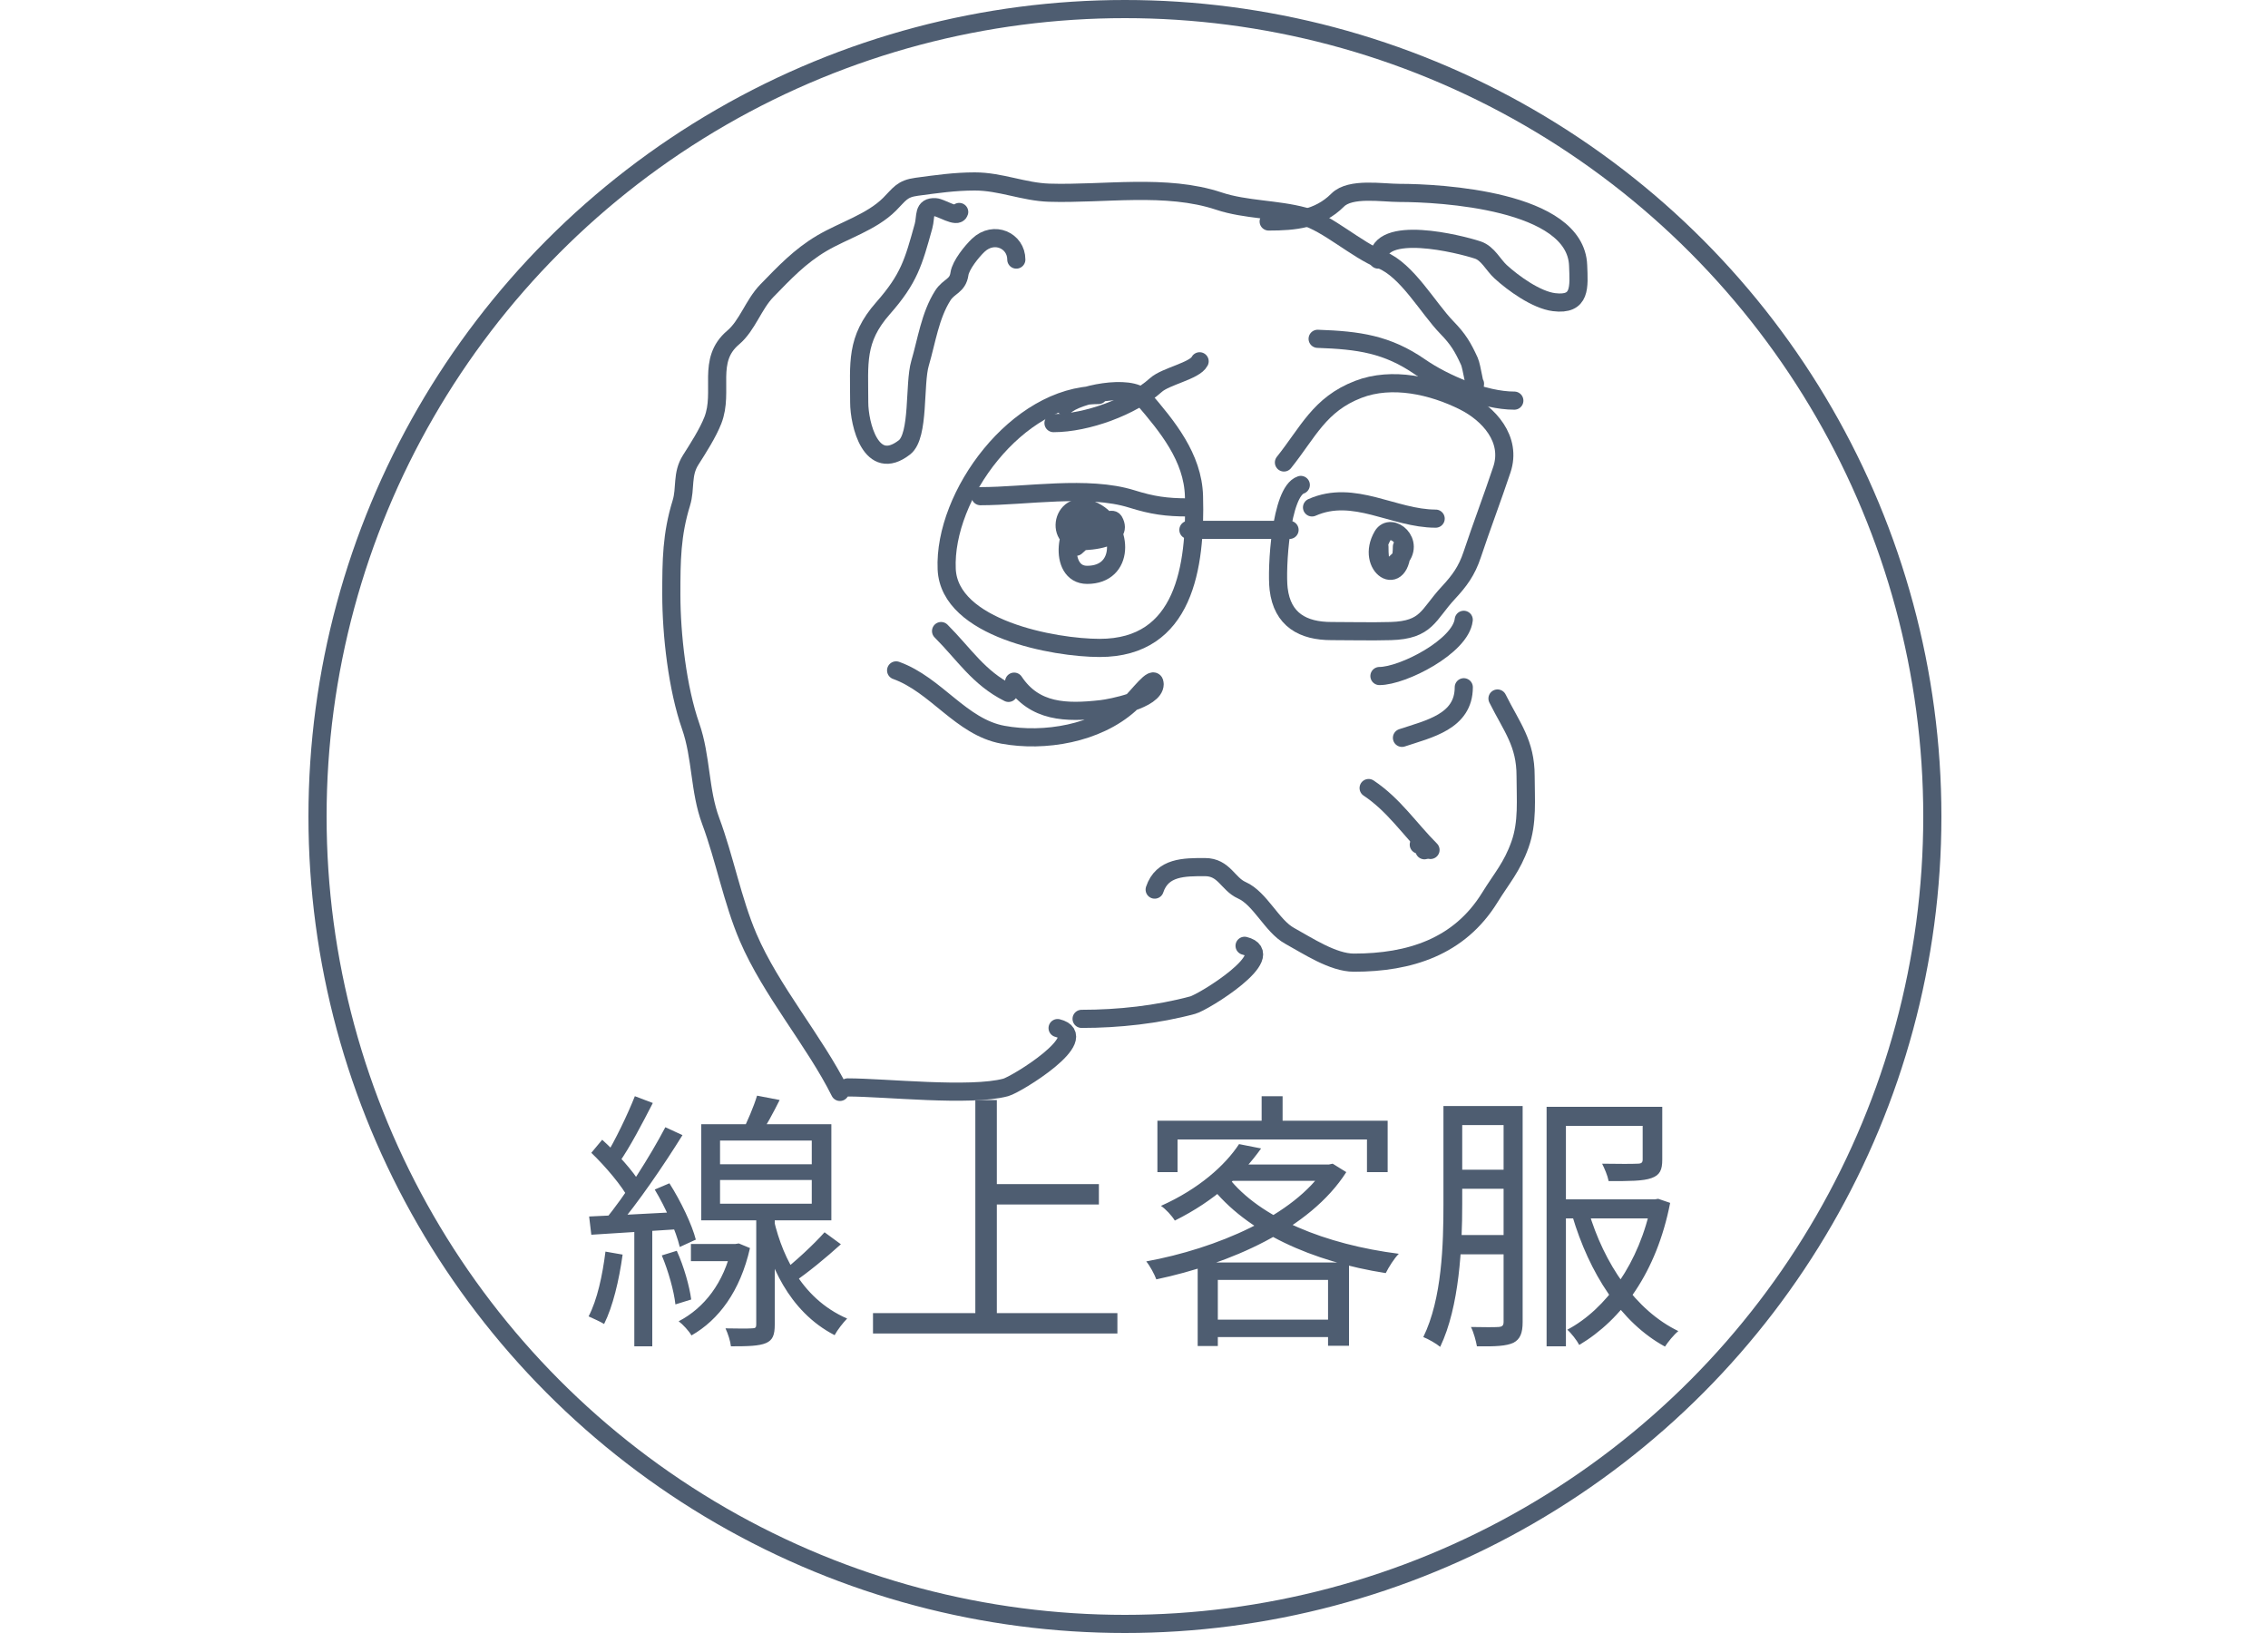 <svg width="125" height="90" viewBox="0 0 125 90" fill="none" xmlns="http://www.w3.org/2000/svg">
<circle cx="62" cy="45" r="44.5" stroke="#4E5D71"/>
<path d="M60.541 21.77C56.063 21.77 51.993 27.309 52.177 31.373C52.326 34.648 58.102 35.709 60.609 35.709C65.285 35.709 65.911 31.229 65.806 27.346C65.748 25.202 64.33 23.492 63.001 21.942C62.32 21.147 59.353 21.719 58.682 22.39" stroke="#4E5D71" stroke-linecap="round" stroke-linejoin="round"/>
<path d="M59.92 28.585C58.732 28.585 58.263 31.682 59.92 31.682C61.989 31.682 61.901 29.155 60.471 28.275C58.603 27.126 57.986 29.824 59.628 29.824C60.052 29.824 61.951 29.701 61.4 28.722C61.156 28.289 59.542 29.941 59.301 30.134" stroke="#4E5D71" stroke-linecap="round" stroke-linejoin="round"/>
<path d="M54.036 27.346C56.557 27.346 59.955 26.742 62.382 27.5C63.514 27.854 64.281 27.965 65.496 27.965" stroke="#4E5D71" stroke-linecap="round" stroke-linejoin="round"/>
<path d="M65.498 29.204H71.073" stroke="#4E5D71" stroke-linecap="round" stroke-linejoin="round"/>
<path d="M71.693 26.727C70.585 27.096 70.341 31.353 70.471 32.457C70.672 34.165 71.823 34.78 73.379 34.78C74.468 34.78 75.561 34.81 76.649 34.78C78.654 34.724 78.702 33.879 79.815 32.681C80.444 32.003 80.84 31.466 81.14 30.564C81.665 28.989 82.253 27.449 82.775 25.883C83.335 24.205 82.057 22.805 80.676 22.115C78.955 21.255 76.722 20.741 74.859 21.461C72.719 22.288 72.102 23.815 70.764 25.488" stroke="#4E5D71" stroke-linecap="round" stroke-linejoin="round"/>
<path d="M51.867 34.78C53.139 36.051 53.933 37.361 55.584 38.187" stroke="#4E5D71" stroke-linecap="round" stroke-linejoin="round"/>
<path d="M49.389 36.948C51.603 37.745 52.968 40.068 55.274 40.493C57.555 40.913 60.452 40.435 62.261 38.807C62.698 38.414 63.638 37.118 63.638 37.705C63.638 38.564 61.228 39.023 60.712 39.082C58.734 39.308 57.019 39.255 55.894 37.568" stroke="#4E5D71" stroke-linecap="round" stroke-linejoin="round"/>
<path d="M72.312 27.965C74.618 26.94 76.805 28.584 79.126 28.584" stroke="#4E5D71" stroke-linecap="round" stroke-linejoin="round"/>
<path d="M76.027 30.133C76.027 30.962 76.092 31.858 77.077 30.873C78.066 29.884 76.656 28.747 76.199 29.531C75.225 31.201 77.266 32.584 77.266 30.133" stroke="#4E5D71" stroke-linecap="round" stroke-linejoin="round"/>
<path d="M80.673 34.16C80.51 35.626 77.32 37.258 76.027 37.258" stroke="#4E5D71" stroke-linecap="round" stroke-linejoin="round"/>
<path d="M80.676 37.877C80.676 39.774 78.749 40.172 77.269 40.665" stroke="#4E5D71" stroke-linecap="round" stroke-linejoin="round"/>
<path d="M82.534 38.497C83.328 40.086 84.083 40.951 84.083 42.765C84.083 44.047 84.21 45.327 83.773 46.55C83.328 47.797 82.784 48.377 82.104 49.476C80.427 52.184 77.698 53.055 74.618 53.055C73.465 53.055 72.075 52.126 71.073 51.575C70.098 51.039 69.459 49.516 68.44 49.063C67.671 48.721 67.472 47.789 66.41 47.789C65.267 47.789 64.056 47.776 63.639 49.029" stroke="#4E5D71" stroke-linecap="round" stroke-linejoin="round"/>
<path d="M78.196 46.55C78.482 46.586 78.401 46.651 78.506 46.86" stroke="#4E5D71" stroke-linecap="round" stroke-linejoin="round"/>
<path d="M58.063 23.319C59.9 23.319 62.392 22.404 63.708 21.22C64.249 20.733 65.851 20.443 66.117 19.912" stroke="#4E5D71" stroke-linecap="round" stroke-linejoin="round"/>
<path d="M72.621 18.673C74.889 18.751 76.461 18.973 78.265 20.222C79.595 21.142 81.796 22.08 83.462 22.08" stroke="#4E5D71" stroke-linecap="round" stroke-linejoin="round"/>
<path d="M81.294 21.151C81.294 21.455 81.118 20.205 80.984 19.912C80.623 19.122 80.365 18.691 79.745 18.053C78.701 16.98 77.559 14.89 76.132 14.319C74.766 13.773 73.145 12.277 71.864 11.927C70.364 11.518 68.654 11.574 67.183 11.084C64.27 10.113 60.841 10.715 57.822 10.62C56.42 10.575 55.144 10 53.726 10C52.619 10 51.62 10.147 50.526 10.293C49.707 10.402 49.581 10.704 49.029 11.256C48.037 12.248 46.493 12.7 45.294 13.407C44.085 14.121 43.23 15.032 42.266 16.023C41.523 16.787 41.192 17.942 40.407 18.604C38.921 19.858 39.915 21.563 39.289 23.164C39.013 23.87 38.478 24.703 38.067 25.35C37.563 26.142 37.805 26.898 37.551 27.724C37.014 29.47 37 30.885 37 32.767C37 34.984 37.338 37.947 38.067 40.028C38.658 41.718 38.546 43.57 39.168 45.242C39.945 47.33 40.367 49.641 41.233 51.661C42.498 54.612 44.883 57.36 46.292 60.179" stroke="#4E5D71" stroke-linecap="round" stroke-linejoin="round"/>
<path d="M68.595 52.126C70.578 52.622 66.331 55.236 65.739 55.395C63.779 55.923 61.645 56.153 59.612 56.153" stroke="#4E5D71" stroke-linecap="round" stroke-linejoin="round"/>
<path d="M58.289 56.661C60.272 57.157 56.025 59.771 55.432 59.931C53.472 60.458 48.752 59.931 46.719 59.931" stroke="#4E5D71" stroke-linecap="round" stroke-linejoin="round"/>
<path d="M52.866 11.682C52.764 12.037 51.855 11.435 51.554 11.419C50.858 11.383 51.051 11.918 50.898 12.469C50.345 14.459 50.105 15.357 48.667 16.988C47.144 18.716 47.355 20.012 47.355 22.178C47.355 23.355 48.002 26.091 49.848 24.656C50.679 24.01 50.371 21.159 50.708 20.02C51.065 18.814 51.259 17.393 51.962 16.288C52.299 15.758 52.783 15.774 52.88 15.093C52.949 14.609 53.566 13.85 53.915 13.518C54.788 12.691 56.014 13.269 56.014 14.306" stroke="#4E5D71" stroke-linecap="round" stroke-linejoin="round"/>
<path d="M69.922 12.207C71.335 12.207 72.664 12.088 73.727 11.026C74.43 10.323 76.171 10.632 77.138 10.632C79.36 10.632 86.845 11.034 86.978 14.627C87.022 15.811 87.142 16.839 85.651 16.653C84.674 16.531 83.408 15.617 82.707 14.976C82.299 14.605 82.007 13.966 81.453 13.781C80.46 13.45 75.957 12.323 75.957 14.306" stroke="#4E5D71" stroke-linecap="round" stroke-linejoin="round"/>
<path d="M78.842 46.843C77.68 45.681 76.826 44.361 75.431 43.432" stroke="#4E5D71" stroke-linecap="round" stroke-linejoin="round"/>
<path d="M45.445 67.915L46.345 68.575C45.535 69.31 44.515 70.15 43.735 70.675L43.045 70.135C43.795 69.565 44.845 68.59 45.445 67.915ZM41.725 60.385L42.97 60.625C42.61 61.345 42.19 62.125 41.845 62.62L40.9 62.38C41.185 61.825 41.545 60.985 41.725 60.385ZM39.685 65.035V66.34H44.74V65.035H39.685ZM39.685 62.86V64.165H44.74V62.86H39.685ZM38.65 61.96H45.82V67.255H38.65V61.96ZM41.68 66.76H42.7V73C42.7 73.57 42.595 73.855 42.22 74.02C41.83 74.185 41.23 74.2 40.285 74.2C40.255 73.915 40.12 73.495 39.985 73.21C40.66 73.225 41.26 73.225 41.44 73.21C41.635 73.21 41.68 73.165 41.68 73V66.76ZM38.08 68.56H40.585V69.505H38.08V68.56ZM40.33 68.56H40.525L40.72 68.53L41.335 68.785C40.795 71.17 39.61 72.745 38.11 73.6C37.975 73.36 37.63 72.985 37.405 72.82C38.815 72.085 39.895 70.705 40.33 68.74V68.56ZM42.565 66.835C42.985 68.95 44.065 71.53 46.69 72.67C46.48 72.88 46.15 73.3 46 73.585C43.435 72.265 42.355 69.55 41.95 67.6L42.565 66.835ZM34.99 60.415L35.98 60.79C35.41 61.9 34.705 63.25 34.12 64.075L33.355 63.745C33.895 62.875 34.6 61.405 34.99 60.415ZM36.67 62.125L37.615 62.56C36.58 64.225 35.125 66.355 34 67.66L33.31 67.27C34.435 65.935 35.845 63.7 36.67 62.125ZM32.59 63.535L33.19 62.815C34 63.55 34.915 64.555 35.305 65.245L34.66 66.085C34.285 65.365 33.385 64.3 32.59 63.535ZM36.085 65.56L36.895 65.215C37.525 66.205 38.14 67.495 38.35 68.32L37.465 68.725C37.27 67.885 36.685 66.55 36.085 65.56ZM32.47 67.045C33.775 66.985 35.65 66.895 37.54 66.79V67.735C35.755 67.855 33.955 67.96 32.59 68.05L32.47 67.045ZM36.475 69.19L37.3 68.935C37.69 69.79 38.005 70.9 38.095 71.62L37.225 71.89C37.15 71.17 36.835 70.045 36.475 69.19ZM33.37 68.98L34.315 69.145C34.12 70.57 33.775 72.01 33.295 72.97C33.115 72.85 32.665 72.655 32.44 72.55C32.92 71.635 33.205 70.285 33.37 68.98ZM34.96 67.48H35.95V74.2H34.96V67.48ZM54.4 65.26H60.565V66.385H54.4V65.26ZM48.115 72.37H61.585V73.495H48.115V72.37ZM53.755 60.625H54.94V72.97H53.755V60.625ZM68.29 63.055L69.505 63.295C68.47 64.75 66.955 66.175 64.75 67.27C64.585 67 64.24 66.625 63.985 66.46C66.07 65.53 67.525 64.225 68.29 63.055ZM68.125 64.18H73.345V65.08H67.315L68.125 64.18ZM73.03 64.18H73.24L73.45 64.135L74.2 64.6C72.19 67.75 67.765 69.655 63.73 70.51C63.625 70.225 63.385 69.775 63.175 69.52C67.03 68.815 71.32 67 73.03 64.36V64.18ZM67.69 64.885C69.445 67.135 73.075 68.59 77.095 69.1C76.84 69.355 76.54 69.835 76.375 70.165C72.34 69.535 68.71 67.93 66.7 65.335L67.69 64.885ZM66.01 69.58H74.35V74.17H73.195V70.54H67.12V74.185H66.01V69.58ZM66.565 72.73H73.765V73.69H66.565V72.73ZM69.535 60.415H70.69V62.365H69.535V60.415ZM63.79 61.765H76.48V64.6H75.34V62.8H64.9V64.6H63.79V61.765ZM80.02 60.955H83.5V62.005H80.02V60.955ZM80.02 64.465H83.53V65.515H80.02V64.465ZM85.87 66.1H91.315V67.15H85.87V66.1ZM79.99 68.065H83.5V69.13H79.99V68.065ZM79.555 60.955H80.59V66.355C80.59 68.695 80.44 72.01 79.375 74.23C79.165 74.05 78.715 73.795 78.445 73.69C79.48 71.575 79.555 68.56 79.555 66.355V60.955ZM82.87 60.955H83.92V72.865C83.92 73.465 83.785 73.81 83.41 74.005C83.02 74.185 82.42 74.215 81.4 74.2C81.355 73.93 81.22 73.42 81.07 73.135C81.775 73.15 82.405 73.15 82.585 73.135C82.795 73.12 82.87 73.06 82.87 72.85V60.955ZM90.535 61H91.615V63.91C91.615 64.465 91.495 64.765 91.015 64.93C90.55 65.095 89.8 65.095 88.66 65.095C88.6 64.78 88.435 64.405 88.3 64.135C89.2 64.15 89.995 64.15 90.235 64.135C90.475 64.135 90.535 64.075 90.535 63.895V61ZM91.015 66.1H91.21L91.39 66.07L92.05 66.295C91.3 70.135 89.38 72.73 87.04 74.125C86.905 73.87 86.605 73.48 86.38 73.285C88.51 72.16 90.37 69.595 91.015 66.31V66.1ZM87.55 66.745C88.405 69.655 90.145 72.22 92.5 73.36C92.245 73.57 91.93 73.96 91.765 74.215C89.335 72.895 87.595 70.18 86.65 66.985L87.55 66.745ZM85.24 61H90.835V62.05H86.305V74.2H85.24V61Z" fill="#4E5D71"/>
</svg>
